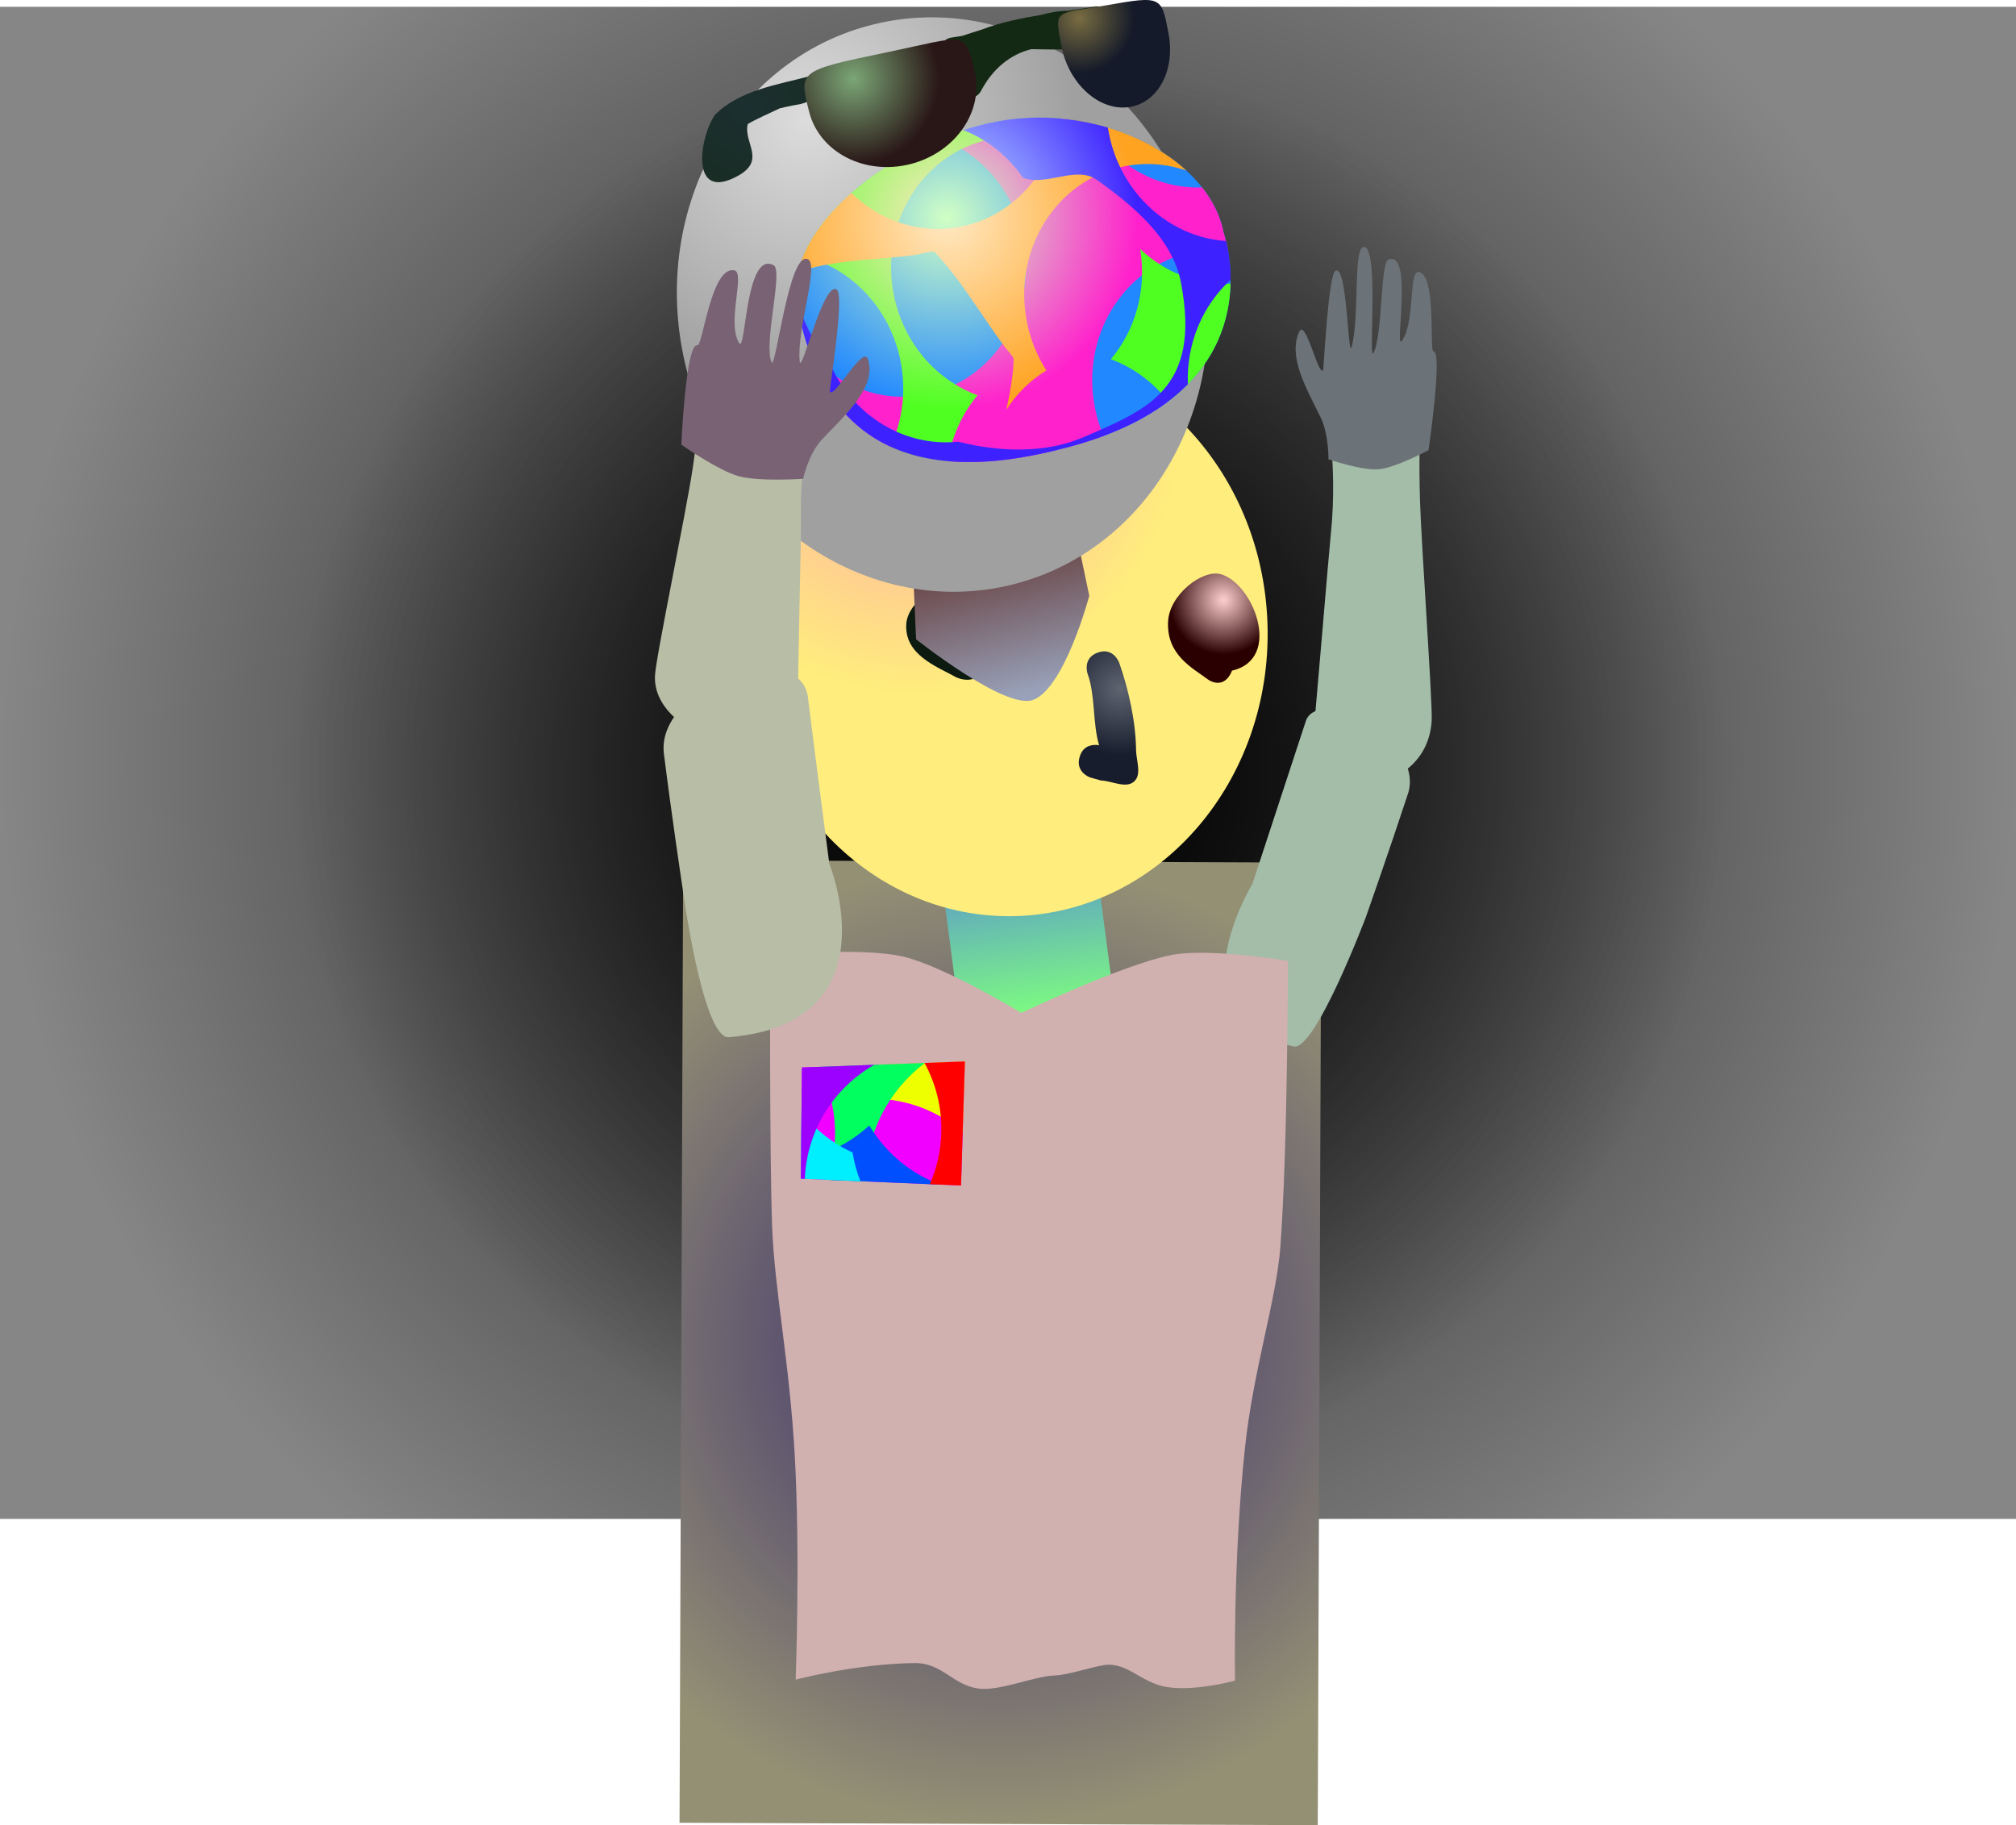 <svg version="1.1" xmlns="http://www.w3.org/2000/svg" xmlns:xlink="http://www.w3.org/1999/xlink" width="488" height="441.783" viewBox="0,0,488,441.783"><defs><radialGradient cx="239.762" cy="177.81" r="244" gradientUnits="userSpaceOnUse" id="color-1"><stop offset="0" stop-color="#121212"/><stop offset="1" stop-color="#868686"/></radialGradient><radialGradient cx="240" cy="180" r="173.5" gradientUnits="userSpaceOnUse" id="color-2"><stop offset="0" stop-color="#000000"/><stop offset="1" stop-color="#000000" stop-opacity="0"/></radialGradient><radialGradient cx="237.938" cy="318.167" r="116.49" gradientUnits="userSpaceOnUse" id="color-3"><stop offset="0" stop-color="#33266a"/><stop offset="1" stop-color="#949074"/></radialGradient><linearGradient x1="242.744" y1="206.71" x2="247.124" y2="240.064" gradientUnits="userSpaceOnUse" id="color-4"><stop offset="0" stop-color="#5fa5c2"/><stop offset="1" stop-color="#7fff7d"/></linearGradient><radialGradient cx="217.13" cy="96.631" r="64.415" gradientUnits="userSpaceOnUse" id="color-5"><stop offset="0" stop-color="#ffa8a8"/><stop offset="1" stop-color="#ffed7d"/></radialGradient><radialGradient cx="232.393" cy="141.39" r="13.707" gradientUnits="userSpaceOnUse" id="color-6"><stop offset="0" stop-color="#daffe3"/><stop offset="1" stop-color="#0c1a0f"/></radialGradient><radialGradient cx="266.893" cy="159.89" r="16.127" gradientUnits="userSpaceOnUse" id="color-7"><stop offset="0" stop-color="#5f6471"/><stop offset="1" stop-color="#171d2c"/></radialGradient><radialGradient cx="291.893" cy="138.39" r="13.224" gradientUnits="userSpaceOnUse" id="color-8"><stop offset="0" stop-color="#ffd0d0"/><stop offset="1" stop-color="#2a0000"/></radialGradient><linearGradient x1="237.825" y1="127.302" x2="246.147" y2="160.457" gradientUnits="userSpaceOnUse" id="color-9"><stop offset="0" stop-color="#694444"/><stop offset="1" stop-color="#98a1b9"/></linearGradient><radialGradient cx="190.777" cy="22.58" r="65.455" gradientUnits="userSpaceOnUse" id="color-10"><stop offset="0" stop-color="#dcdcdc"/><stop offset="1" stop-color="#a0a0a0"/></radialGradient><radialGradient cx="224.882" cy="46.03" r="46.28" gradientUnits="userSpaceOnUse" id="color-11"><stop offset="0" stop-color="#d1ffc4"/><stop offset="1" stop-color="#2188ff"/></radialGradient><radialGradient cx="224.882" cy="46.03" r="46.28" gradientUnits="userSpaceOnUse" id="color-12"><stop offset="0" stop-color="#ceffc4"/><stop offset="1" stop-color="#ff21cc"/></radialGradient><radialGradient cx="224.882" cy="46.03" r="46.28" gradientUnits="userSpaceOnUse" id="color-13"><stop offset="0" stop-color="#ffe9c4"/><stop offset="1" stop-color="#4fff21"/></radialGradient><radialGradient cx="224.882" cy="46.03" r="46.28" gradientUnits="userSpaceOnUse" id="color-14"><stop offset="0" stop-color="#ffe9c4"/><stop offset="1" stop-color="#4fff21"/></radialGradient><radialGradient cx="224.882" cy="46.03" r="46.28" gradientUnits="userSpaceOnUse" id="color-15"><stop offset="0" stop-color="#ffe9c4"/><stop offset="1" stop-color="#ffa321"/></radialGradient><radialGradient cx="224.882" cy="46.03" r="46.28" gradientUnits="userSpaceOnUse" id="color-16"><stop offset="0" stop-color="#c4f0ff"/><stop offset="1" stop-color="#3d21ff"/></radialGradient><radialGradient cx="176.422" cy="19.198" r="50.249" gradientUnits="userSpaceOnUse" id="color-17"><stop offset="0" stop-color="#1c2f30"/><stop offset="1" stop-color="#142913"/></radialGradient><radialGradient cx="257.073" cy="-2.388" r="13.226" gradientUnits="userSpaceOnUse" id="color-18"><stop offset="0" stop-color="#786c41"/><stop offset="1" stop-color="#141a29"/></radialGradient><radialGradient cx="202.325" cy="12.298" r="20.822" gradientUnits="userSpaceOnUse" id="color-19"><stop offset="0" stop-color="#7ba676"/><stop offset="1" stop-color="#291616"/></radialGradient></defs><g transform="translate(4.238,6.835)"><g data-paper-data="{&quot;isPaintingLayer&quot;:true}" fill-rule="nonzero" stroke-linecap="butt" stroke-linejoin="miter" stroke-miterlimit="10" stroke-dasharray="" stroke-dashoffset="0" style="mix-blend-mode: normal"><path d="M-4.238,360.81v-366h488v366z" fill="url(#color-1)" stroke="none" stroke-width="0"/><path d="M413.5,180c0,97.754 -77.679,177 -173.5,177c-95.821,0 -173.5,-79.246 -173.5,-177c0,-97.754 77.679,-177 173.5,-177c95.821,0 173.5,79.246 173.5,177z" fill="url(#color-2)" stroke="none" stroke-width="0"/><path d="M160.252,434.365l0.878,-232.979l154.493,0.583l-0.878,232.979z" data-paper-data="{&quot;index&quot;:null}" fill="url(#color-3)" stroke="#ed6b00" stroke-width="0"/><path d="M340.369,84.93c0,0 -1.464,11.208 -0.867,29.679c0.359,11.094 3.049,48.722 2.819,52.918c-1.057,19.545 -30.63,20.394 -28.736,4.216c0.508,-4.445 3.853,-44.841 4.307,-49.174c1.889,-18.015 -1.456,-33.247 -1.456,-33.247z" data-paper-data="{&quot;index&quot;:null}" fill="#a3bda9" stroke="#000000" stroke-width="0"/><path d="M336.667,185.015c-4.35,13.278 -10.222,29.985 -10.222,29.985c0,0 -12.265,32.469 -17.473,31.454c-30.463,-5.937 -10.052,-39.342 -10.052,-39.342c0,0 8.385,-25.52 13.009,-39.637c3.454,-8.301 28.464,4.783 24.738,17.541z" data-paper-data="{&quot;index&quot;:null}" fill="#a3bda9" stroke="#000000" stroke-width="0"/><g><path d="M228.487,242.512l-4.38,-33.354l37.274,-4.895l4.38,33.354z" fill="url(#color-4)" stroke="#000000" stroke-width="0"/><path d="M302.578,144.276c1.158,37.943 -26.064,69.562 -60.802,70.623c-34.738,1.06 -63.838,-28.839 -64.996,-66.783c-1.158,-37.943 26.064,-69.562 60.802,-70.623c34.738,-1.06 63.838,28.839 64.996,66.783z" fill="url(#color-5)" stroke="none" stroke-width="0"/><path d="M234.24,154.935c-2.507,4.564 -7.135,2.103 -7.135,2.103c-4.672,-2.595 -12.482,-5.395 -11.962,-12.88c0.425,-6.117 10.393,-11.813 15.785,-10.833c9.782,1.777 18.674,18.838 3.312,21.609z" data-paper-data="{&quot;index&quot;:null}" fill="url(#color-6)" stroke="none" stroke-width="0.5"/><path d="M257.094,176.416c0.654,-2.322 2.301,-2.872 3.527,-2.937c0.389,-0.036 0.788,-0.016 1.187,0.066c-1.576,-5.266 -0.894,-12.152 -2.761,-17.237c0,0 -1.373,-3.812 2.439,-5.185c3.812,-1.373 5.185,2.439 5.185,2.439c2.255,6.36 4.012,14.218 4.085,21.08c0.027,2.571 1.452,6.003 -0.481,7.699c-2.006,1.76 -5.334,-0.171 -8.001,-0.257l-2.379,-0.67c-0.493,-0.139 -0.939,-0.363 -1.326,-0.652c-1.012,-0.695 -2.13,-2.024 -1.476,-4.346z" data-paper-data="{&quot;index&quot;:null}" fill="url(#color-7)" stroke="none" stroke-width="0.5"/><path d="M291.151,132.118c7.909,2.001 15.226,20.501 2.853,23.366c-1.985,4.908 -5.74,2.212 -5.74,2.212c-3.792,-2.841 -10.117,-5.931 -9.76,-14.01c0.292,-6.603 8.288,-12.671 12.647,-11.568z" data-paper-data="{&quot;index&quot;:null}" fill="url(#color-8)" stroke="none" stroke-width="0.5"/></g><path d="M342.761,78.241c2.273,-0.163 -1.196,23.874 -1.196,23.874c0,0 -7.998,4.274 -11.98,4.64c-4.091,0.376 -12.249,-2.413 -12.249,-2.413c0,0 0.092,-6.093 -1.931,-10.218c-3.463,-7.061 -7.927,-14.615 -5.144,-20.672c1.51,-3.286 4.613,10.753 5.753,9.345c0.203,-0.251 1.253,-23.156 3.03,-24.103c2.902,-1.547 2.979,21.921 3.911,18.423c1.913,-7.18 0.387,-23.392 2.757,-24.134c3.991,-1.25 1.247,27.877 2.486,25.662c2.314,-4.137 1.627,-21.892 3.676,-22.655c5.97,-2.224 1.436,21.959 3.162,19.758c3.26,-4.159 1.758,-16.735 3.991,-16.725c4.541,0.019 2.663,19.294 3.736,19.217z" data-paper-data="{&quot;index&quot;:null}" fill="#6c7378" stroke="#000000" stroke-width="0"/><g><path d="M217.509,147.895l-0.684,-15.58l39.525,-9.664l3.084,14.721c0,0 -5.983,22.537 -13.683,25.237c-6.758,2.37 -28.242,-14.714 -28.242,-14.714z" data-paper-data="{&quot;index&quot;:null}" fill="url(#color-9)" stroke="#000000" stroke-width="0"/><path d="M285.946,51.317c9.391,37.414 -10.763,74.713 -45.016,83.311c-34.253,8.598 -69.634,-14.762 -79.024,-52.176c-9.391,-37.414 10.763,-74.713 45.017,-83.311c34.253,-8.598 69.634,14.762 79.024,52.176z" data-paper-data="{&quot;index&quot;:null}" fill="url(#color-10)" stroke="none" stroke-width="0"/><g data-paper-data="{&quot;index&quot;:null}" stroke="#ed6b00" stroke-width="0"><path d="M251.767,102.048c-49.113,12.319 -59.554,-16.733 -63.059,-35.085c-3.505,-18.352 22.906,-39.414 47.981,-44.319c25.076,-4.905 51.774,8.541 55.28,26.893c0,0 14.237,39.434 -40.202,52.511z" data-paper-data="{&quot;index&quot;:null}" fill="url(#color-11)"/><path d="M251.767,102.047c-39.137,9.817 -53.717,-6.638 -59.799,-23.014c7.015,7.755 17.446,11.73 28.007,9.587c16.417,-3.33 26.932,-20.181 23.486,-37.636c-2.296,-11.632 -10.213,-20.597 -20.097,-24.299c4.367,-1.787 8.867,-3.17 13.325,-4.042c7.643,-1.495 15.437,-1.285 22.679,0.249c5.762,9.898 16.223,16.059 27.382,15.637c2.644,3.354 4.466,7.068 5.218,11.007c0,0 0.576,1.597 1.054,4.254c-2.854,-0.303 -5.789,-0.182 -8.734,0.416c-16.417,3.33 -26.932,20.181 -23.486,37.636c0.474,2.4 1.187,4.687 2.108,6.838c-3.35,1.252 -7.053,2.384 -11.144,3.366z" data-paper-data="{&quot;index&quot;:null}" fill="url(#color-12)"/><path d="M236.689,22.644c8.54,-1.67 17.268,-1.212 25.204,0.843c-0.603,3.594 -0.63,7.365 0.003,11.177c-6.94,-6.588 -16.563,-9.808 -26.296,-7.834c-16.417,3.33 -26.932,20.181 -23.486,37.636c2.31,11.702 10.309,20.706 20.278,24.366c-3.731,4.433 -6.25,9.956 -7.17,15.95c-5.399,-0.478 -9.995,-1.719 -13.914,-3.512c2.875,-6.157 3.887,-13.375 2.44,-20.699c-2.56,-12.968 -12.106,-22.622 -23.577,-25.363c6.073,-14.736 26.712,-28.69 46.517,-32.564z" data-paper-data="{&quot;index&quot;:null}" fill="url(#color-13)"/><path d="M264.661,80.112c5.883,-6.99 8.752,-16.688 7.093,-26.67c5.887,5.588 13.703,8.753 21.88,8.38c-0.213,8.358 -3.192,19.495 -15.099,28.521c-3.653,-4.698 -8.475,-8.249 -13.875,-10.232z" data-paper-data="{&quot;index&quot;:null}" fill="url(#color-14)"/><path d="M241.119,80.036c0.005,-0.488 -1.775,-2.411 -2.236,-3.03c-5.63,-7.552 -10.359,-15.937 -16.786,-22.741c-0.607,-0.643 -3.509,0.443 -4.892,0.625c-8.472,1.11 -17.163,1.057 -25.427,3.247c-1.058,0.28 -2.068,0.89 -3.027,1.764c1.324,-6.951 6.221,-13.946 13.095,-20.022c6.961,6.784 16.723,10.129 26.599,8.125c12.748,-2.586 21.937,-13.324 23.794,-26.167c12.023,1.029 23.213,5.75 30.703,12.612c-4.747,-1.634 -9.918,-2.063 -15.12,-1.008c-16.417,3.33 -26.932,20.181 -23.486,37.636c0.855,4.33 2.489,8.291 4.713,11.749c-3.929,2.391 -7.234,5.681 -9.724,9.563c1.144,-4.882 1.76,-9.285 1.794,-12.354z" data-paper-data="{&quot;index&quot;:null}" fill="url(#color-15)"/><path d="M251.767,102.048c-49.113,12.319 -59.554,-16.733 -63.059,-35.085c-0.152,-0.798 -0.248,-1.601 -0.29,-2.407c1.309,5.844 4.517,11.658 7.425,15.667c0.3,0.414 0.612,0.825 0.933,1.23c5.527,12.315 17.909,19.997 30.92,18.619c10.646,2.711 21.702,2.694 30.392,-1.103c14.988,-6.549 28.66,-11.43 23.486,-37.636c-2.096,-10.617 -11.78,-18.565 -20.323,-24.64c-4.98,-3.541 -12.213,1.653 -17.843,-0.489c-3.65,-5.294 -8.718,-9.318 -14.472,-11.551c2.576,-0.827 5.172,-1.503 7.754,-2.008c9.279,-1.815 18.781,-1.117 27.247,1.412c0.071,0.453 0.151,0.906 0.24,1.359c2.909,14.735 14.837,25.191 28.36,26.089c0.49,1.979 1.119,5.316 1.111,9.398c-6.765,6.151 -10.723,15.389 -10.348,25.267c-6.288,6.405 -16.179,12.19 -31.533,15.878z" data-paper-data="{&quot;index&quot;:null}" fill="url(#color-16)"/></g><g data-paper-data="{&quot;index&quot;:null}"><path d="M189.816,18.302c-0.84,0.137 -2.997,0.522 -5.32,1.094c-2.525,1.216 -5.483,2.476 -7.724,3.784c-1.126,4.545 4.551,8.718 -2.388,12.549c-11.836,6.534 -9.259,-9.546 -5.533,-14.8c5.937,-5.953 15.212,-7.271 23.127,-9.377c10.903,-2.901 21.442,-6.929 32.322,-8.366c0.381,-0.458 0.922,-0.785 1.556,-0.888l2.899,-0.468c1.443,-0.49 3.012,-1.006 4.664,-1.505c4.266,-1.671 9.465,-2.749 14.323,-3.553c2.365,-0.64 4.597,-1.019 6.467,-0.983c1.356,-0.197 2.617,-0.381 3.742,-0.563l3.056,-0.494c1.392,-0.225 2.702,0.72 2.928,2.113c0.2,1.239 -0.527,2.413 -1.67,2.816l-1.607,0.601c0.764,0.556 1.468,1.203 2.101,1.951l1.123,-0.675l1.687,2.809c0.179,0.283 0.305,0.605 0.362,0.956c0.225,1.392 -0.72,2.702 -2.113,2.928c-0.423,0.069 -0.84,0.029 -1.219,-0.099l-2.593,-0.812l0.024,-0.076l-0.239,-0.002c-1.88,-0.987 -3.773,-1.698 -5.645,-2.137c-2.792,0.096 -5.742,-0.002 -8.745,-0.035c-4.989,1.224 -9.342,4.672 -12.237,10.221c0,0 -1.186,2.26 -3.447,1.075c-2.26,-1.186 -1.075,-3.447 -1.075,-3.447c0.254,-0.481 0.518,-0.951 0.791,-1.408l-1.382,0.55c-0.184,0.078 -0.382,0.135 -0.588,0.169c-1.392,0.225 -2.702,-0.72 -2.928,-2.113c-0.114,-0.705 0.072,-1.388 0.464,-1.921c-1.22,0.088 -2.367,0.236 -3.33,0.547c-6.725,2.171 -17.201,3.472 -27.012,5.694c0.14,1.196 -0.577,2.313 -1.686,2.703l-2.913,1.089l-0.035,-0.094l-0.037,0.012z" fill="url(#color-17)" stroke="none" stroke-width="0.5"/><path d="M263.634,-5.561c13.384,-2.364 13.281,-2.154 14.992,6.88c1.711,9.033 -2.713,17.007 -9.882,17.808c-7.169,0.801 -14.367,-5.874 -16.078,-14.907c-1.711,-9.034 -1.583,-7.564 10.968,-9.781z" data-paper-data="{&quot;index&quot;:null}" fill="url(#color-18)" stroke="#000000" stroke-width="0"/><path d="M231.625,10.104c2.478,9.786 -4.466,19.987 -15.511,22.783c-11.044,2.797 -22.006,-2.87 -24.484,-12.656c-2.478,-9.787 -2.746,-9.944 18.354,-14.305c19.787,-4.09 19.161,-5.607 21.64,4.179z" fill="url(#color-19)" stroke="#000000" stroke-width="0"/></g></g><g data-paper-data="{&quot;index&quot;:null}" stroke-width="0"><path d="M294.722,399.958c0,0 -9.417,2.608 -16.347,1.58c-5.966,-0.885 -9.107,-5.427 -14.257,-5.438c-2.551,-0.006 -9.517,2.516 -13.127,2.622c-4.775,0.139 -13.44,3.869 -18.413,3.159c-6.221,-0.887 -8.812,-6.267 -15.411,-6.176c-14.531,0.2 -28.8,4.02 -28.8,4.02c0,0 1.114,-29.813 -0.197,-53.79c-1.272,-23.264 -4.961,-40.465 -5.517,-56.175c-0.628,-17.757 -0.484,-65.327 -0.484,-65.327c0,0 21.724,-2.125 32.119,0.251c9.852,2.252 28.709,13.654 28.709,13.654c0,0 24.607,-11.729 36.31,-14.011c9.193,-1.794 28.214,1.425 28.214,1.425c0,0 -0.039,44.907 -1.813,69.05c-0.945,12.863 -6.55,29.84 -8.571,48.701c-2.975,27.757 -2.414,56.458 -2.414,56.458z" fill="#d1b0b0" stroke="#292e32"/><path d="M189.606,278.459l0.283,-26.908l39.444,-1.463l-0.941,30.03z" fill="#f200ff" stroke="none"/><path d="M228.796,267.217c-5.701,-4.935 -13.1,-7.973 -21.229,-8.112c-1.964,-0.034 -3.89,0.103 -5.766,0.397c2.726,-2.473 5.043,-5.393 6.832,-8.647l20.699,-0.768z" fill="#eeff00" stroke="none"/><path d="M195.928,278.729c1.212,-3.359 1.9,-6.973 1.964,-10.743c0.103,-6.006 -1.39,-11.668 -4.087,-16.581l25.87,-0.96c-8.944,6.68 -14.504,17.507 -14.207,28.692z" fill="#00ff5f" stroke="none"/><path d="M195.649,278.717c-0.604,-2.002 -1.392,-3.926 -2.344,-5.751c4.853,-1.477 9.243,-4.034 12.884,-7.394c3.875,6.546 9.929,11.661 17.182,14.331l-27.722,-1.186z" fill="#004fff" stroke="none"/><path d="M220.838,279.795c1.719,-3.924 2.706,-8.246 2.784,-12.797c0.102,-5.992 -1.383,-11.642 -4.069,-16.548l9.78,-0.363l-0.941,30.03z" fill="#ff0000" stroke="none"/><path d="M189.775,262.409c3.266,4.143 7.497,7.495 12.36,9.714c0.382,2.412 1.023,4.74 1.894,6.953l-14.423,-0.617l0.169,-16.05z" fill="#00efff" stroke="none"/><path d="M207.371,250.902c-9.66,5.519 -16.313,15.739 -16.791,27.598l-0.973,-0.042l0.283,-26.908z" fill="#9c00ff" stroke="none"/></g><path d="M191.28,161.533c1.862,15.077 5.231,40.705 5.231,40.705c0,0 15.778,38.621 -24.313,41.981c-6.4,0.536 -11.302,-36.693 -11.302,-36.693c0,0 -2.691,-17.884 -4.442,-32.065c-1.8,-16.029 31.923,-28.425 34.825,-13.928z" fill="#b8bda6" stroke="#000000" stroke-width="0"/><path d="M195.154,84.404c0,0 -5.872,14.899 -5.491,33.436c0.092,4.458 -0.879,41.415 -0.733,45.995c-0.137,17.494 -35.487,9.044 -34.616,-7.168c0.175,-4.285 7.469,-39.1 9.142,-50.277c2.786,-18.609 2.186,-30.187 2.186,-30.187z" data-paper-data="{&quot;index&quot;:null}" fill="#b8bda6" stroke="#000000" stroke-width="0"/><path d="M164.559,76.765c1.311,0.345 3.318,-19.282 8.944,-18.166c2.767,0.549 -1.919,12.672 1.182,17.62c1.642,2.62 1.465,-22.549 8.355,-18.846c2.365,1.271 -2.476,18.745 -0.542,23.435c1.036,2.511 4.184,-27.123 8.844,-24.883c2.766,1.33 -2.766,17.061 -2.011,24.675c0.368,3.709 5.736,-19.595 8.982,-17.332c1.986,1.385 -1.862,24.413 -1.666,24.713c1.096,1.685 8.092,-11.493 9.222,-7.849c2.083,6.715 -5.139,13.108 -11.013,19.259c-3.433,3.594 -4.688,9.673 -4.688,9.673c0,0 -10.725,0.732 -15.704,-0.665c-4.848,-1.36 -13.787,-7.607 -13.787,-7.607c0,0 1.108,-24.757 3.884,-24.027z" data-paper-data="{&quot;index&quot;:null}" fill="#786274" stroke="#000000" stroke-width="0"/></g></g></svg>